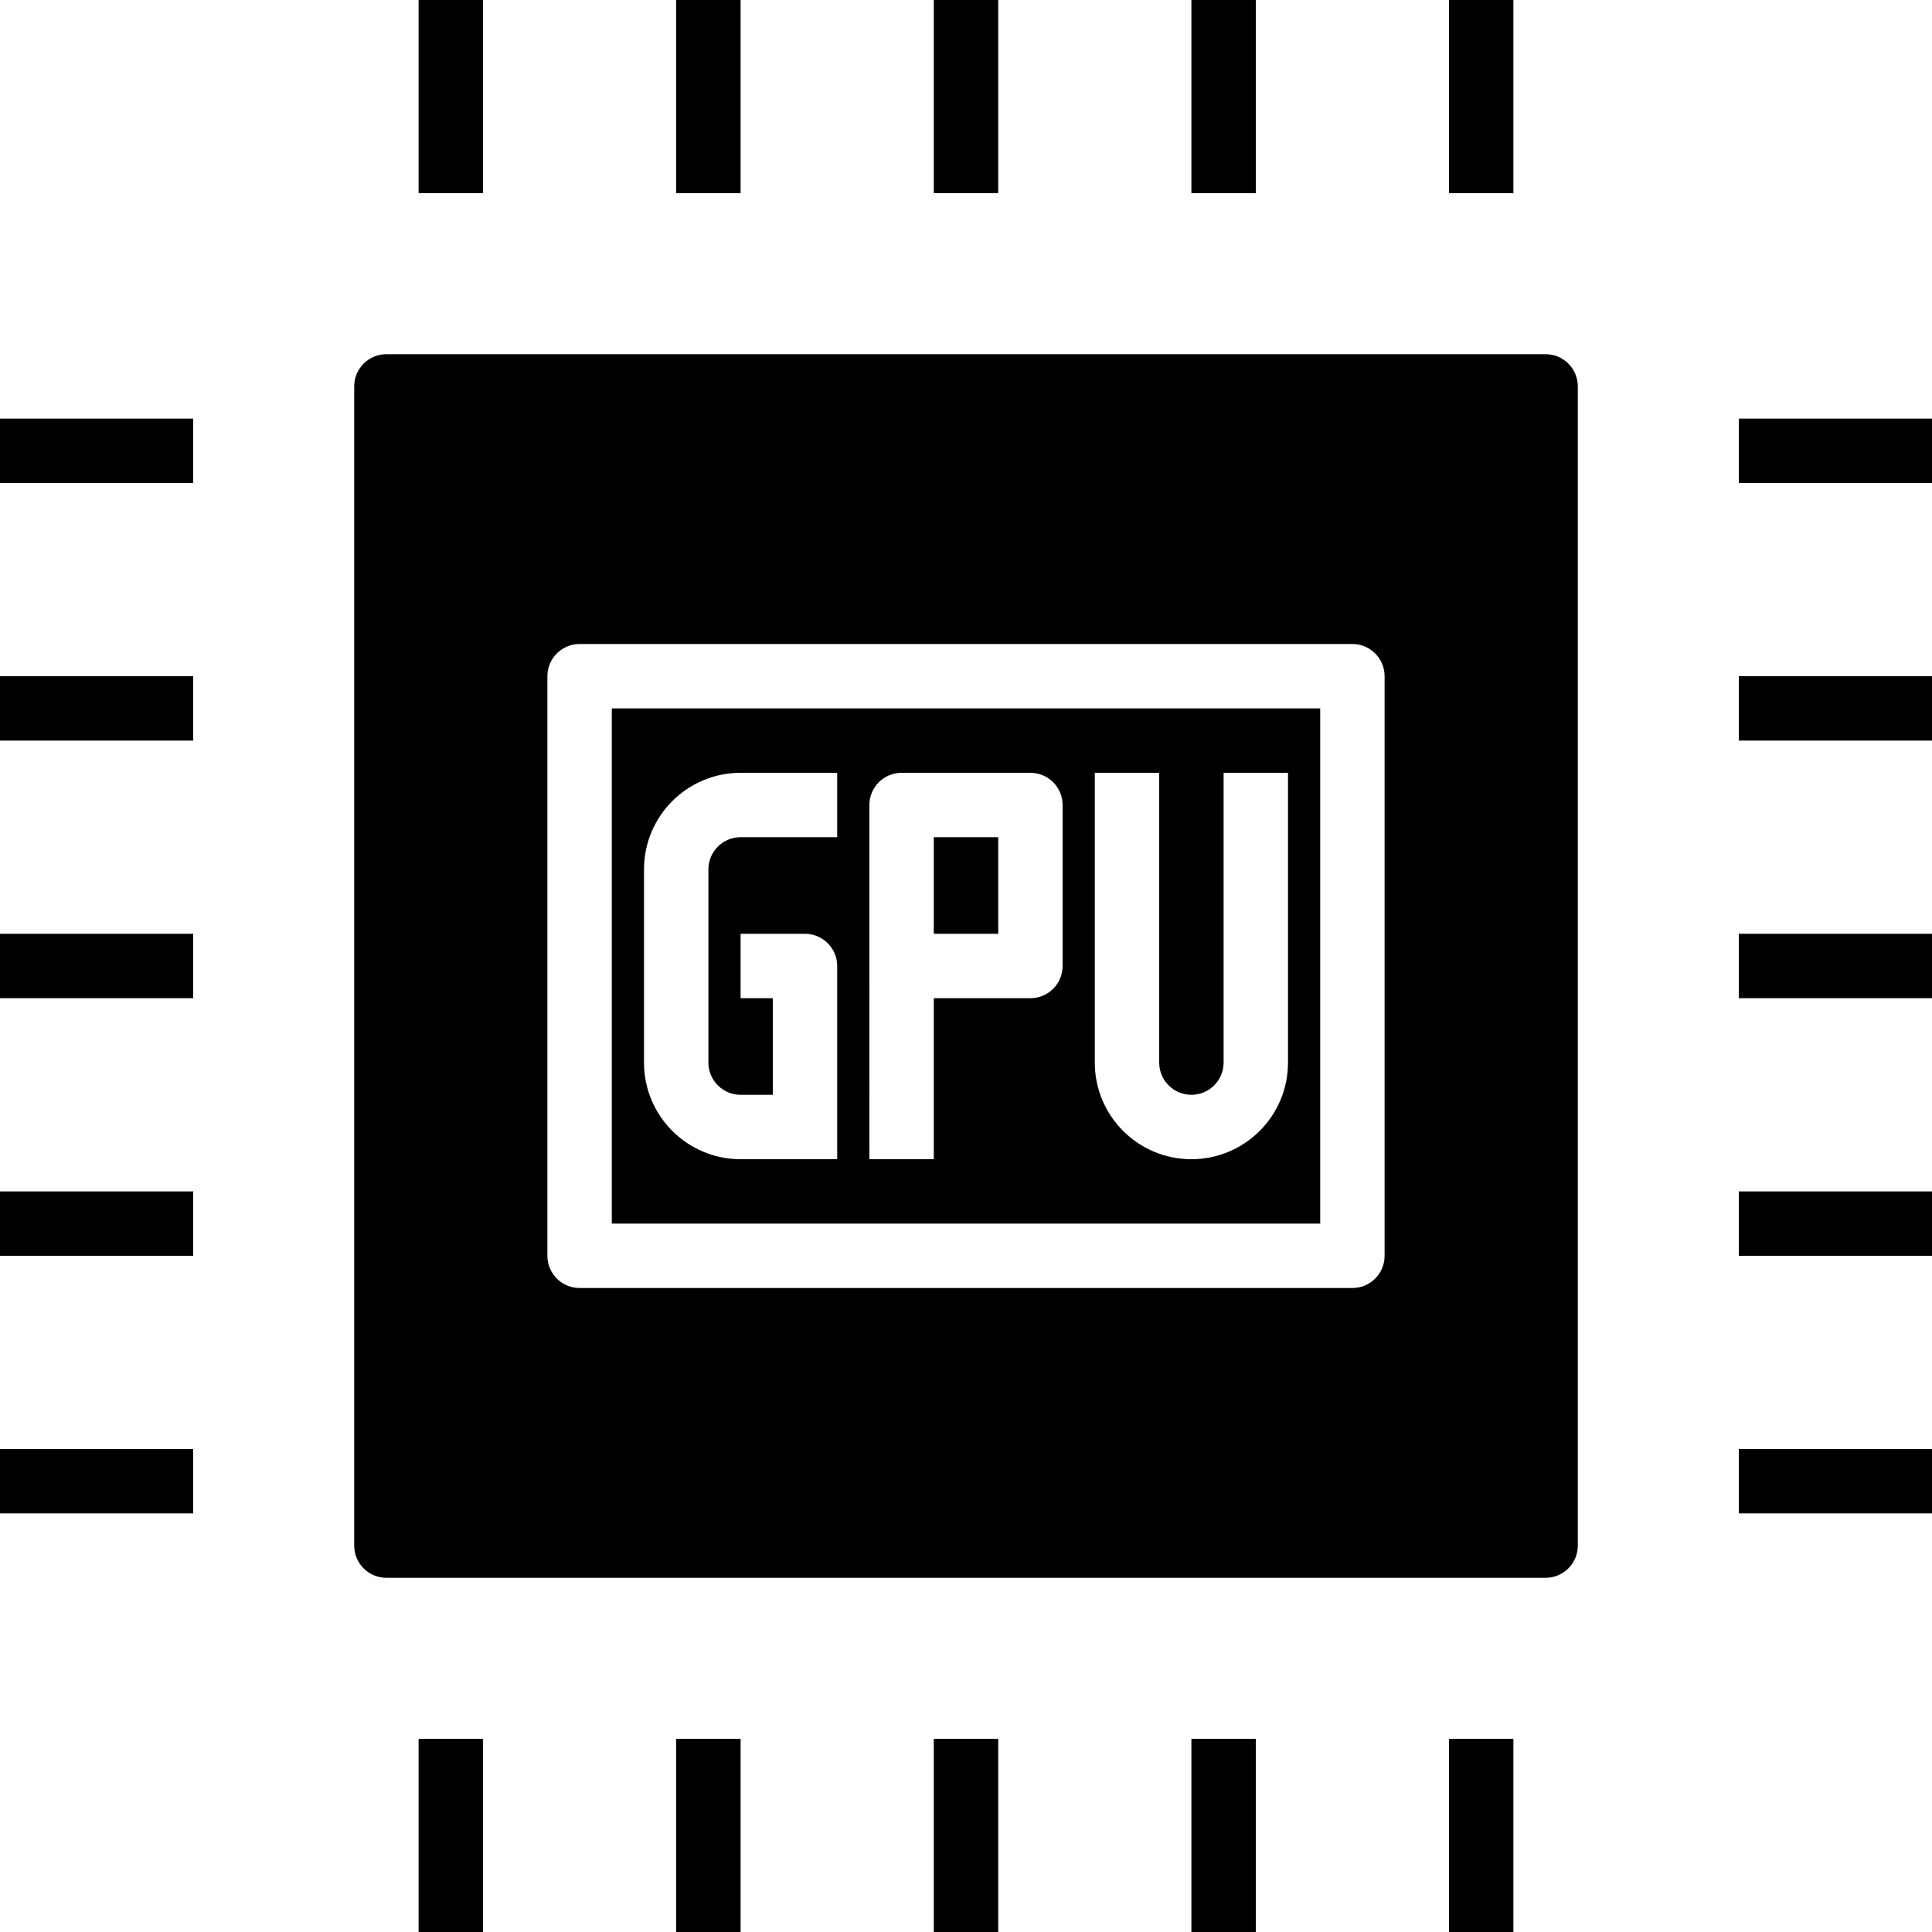 <svg height="480pt" viewBox="0 0 480 480" width="480pt" xmlns="http://www.w3.org/2000/svg"><path d="m384 88h-288c-4.418 0-8 3.582-8 8v288c0 4.418 3.582 8 8 8h288c4.418 0 8-3.582 8-8v-288c0-4.418-3.582-8-8-8zm-40 224c0 4.418-3.582 8-8 8h-192c-4.418 0-8-3.582-8-8v-144c0-4.418 3.582-8 8-8h192c4.418 0 8 3.582 8 8zm0 0"/><path d="m232 208h16v24h-16zm0 0"/><path d="m152 304h176v-128h-176zm120-112h16v72c0 4.418 3.582 8 8 8s8-3.582 8-8v-72h16v72c0 13.254-10.746 24-24 24s-24-10.746-24-24zm-56 8c0-4.418 3.582-8 8-8h32c4.418 0 8 3.582 8 8v40c0 4.418-3.582 8-8 8h-24v40h-16zm-56 16c0-13.254 10.746-24 24-24h24v16h-24c-4.418 0-8 3.582-8 8v48c0 4.418 3.582 8 8 8h8v-24h-8v-16h16c4.418 0 8 3.582 8 8v48h-24c-13.254 0-24-10.746-24-24zm0 0"/><path d="m104 0h16v48h-16zm0 0"/><path d="m168 0h16v48h-16zm0 0"/><path d="m232 0h16v48h-16zm0 0"/><path d="m296 0h16v48h-16zm0 0"/><path d="m360 0h16v48h-16zm0 0"/><path d="m104 432h16v48h-16zm0 0"/><path d="m168 432h16v48h-16zm0 0"/><path d="m232 432h16v48h-16zm0 0"/><path d="m296 432h16v48h-16zm0 0"/><path d="m360 432h16v48h-16zm0 0"/><path d="m432 104h48v16h-48zm0 0"/><path d="m432 168h48v16h-48zm0 0"/><path d="m432 232h48v16h-48zm0 0"/><path d="m432 296h48v16h-48zm0 0"/><path d="m432 360h48v16h-48zm0 0"/><path d="m0 104h48v16h-48zm0 0"/><path d="m0 168h48v16h-48zm0 0"/><path d="m0 232h48v16h-48zm0 0"/><path d="m0 296h48v16h-48zm0 0"/><path d="m0 360h48v16h-48zm0 0"/></svg>